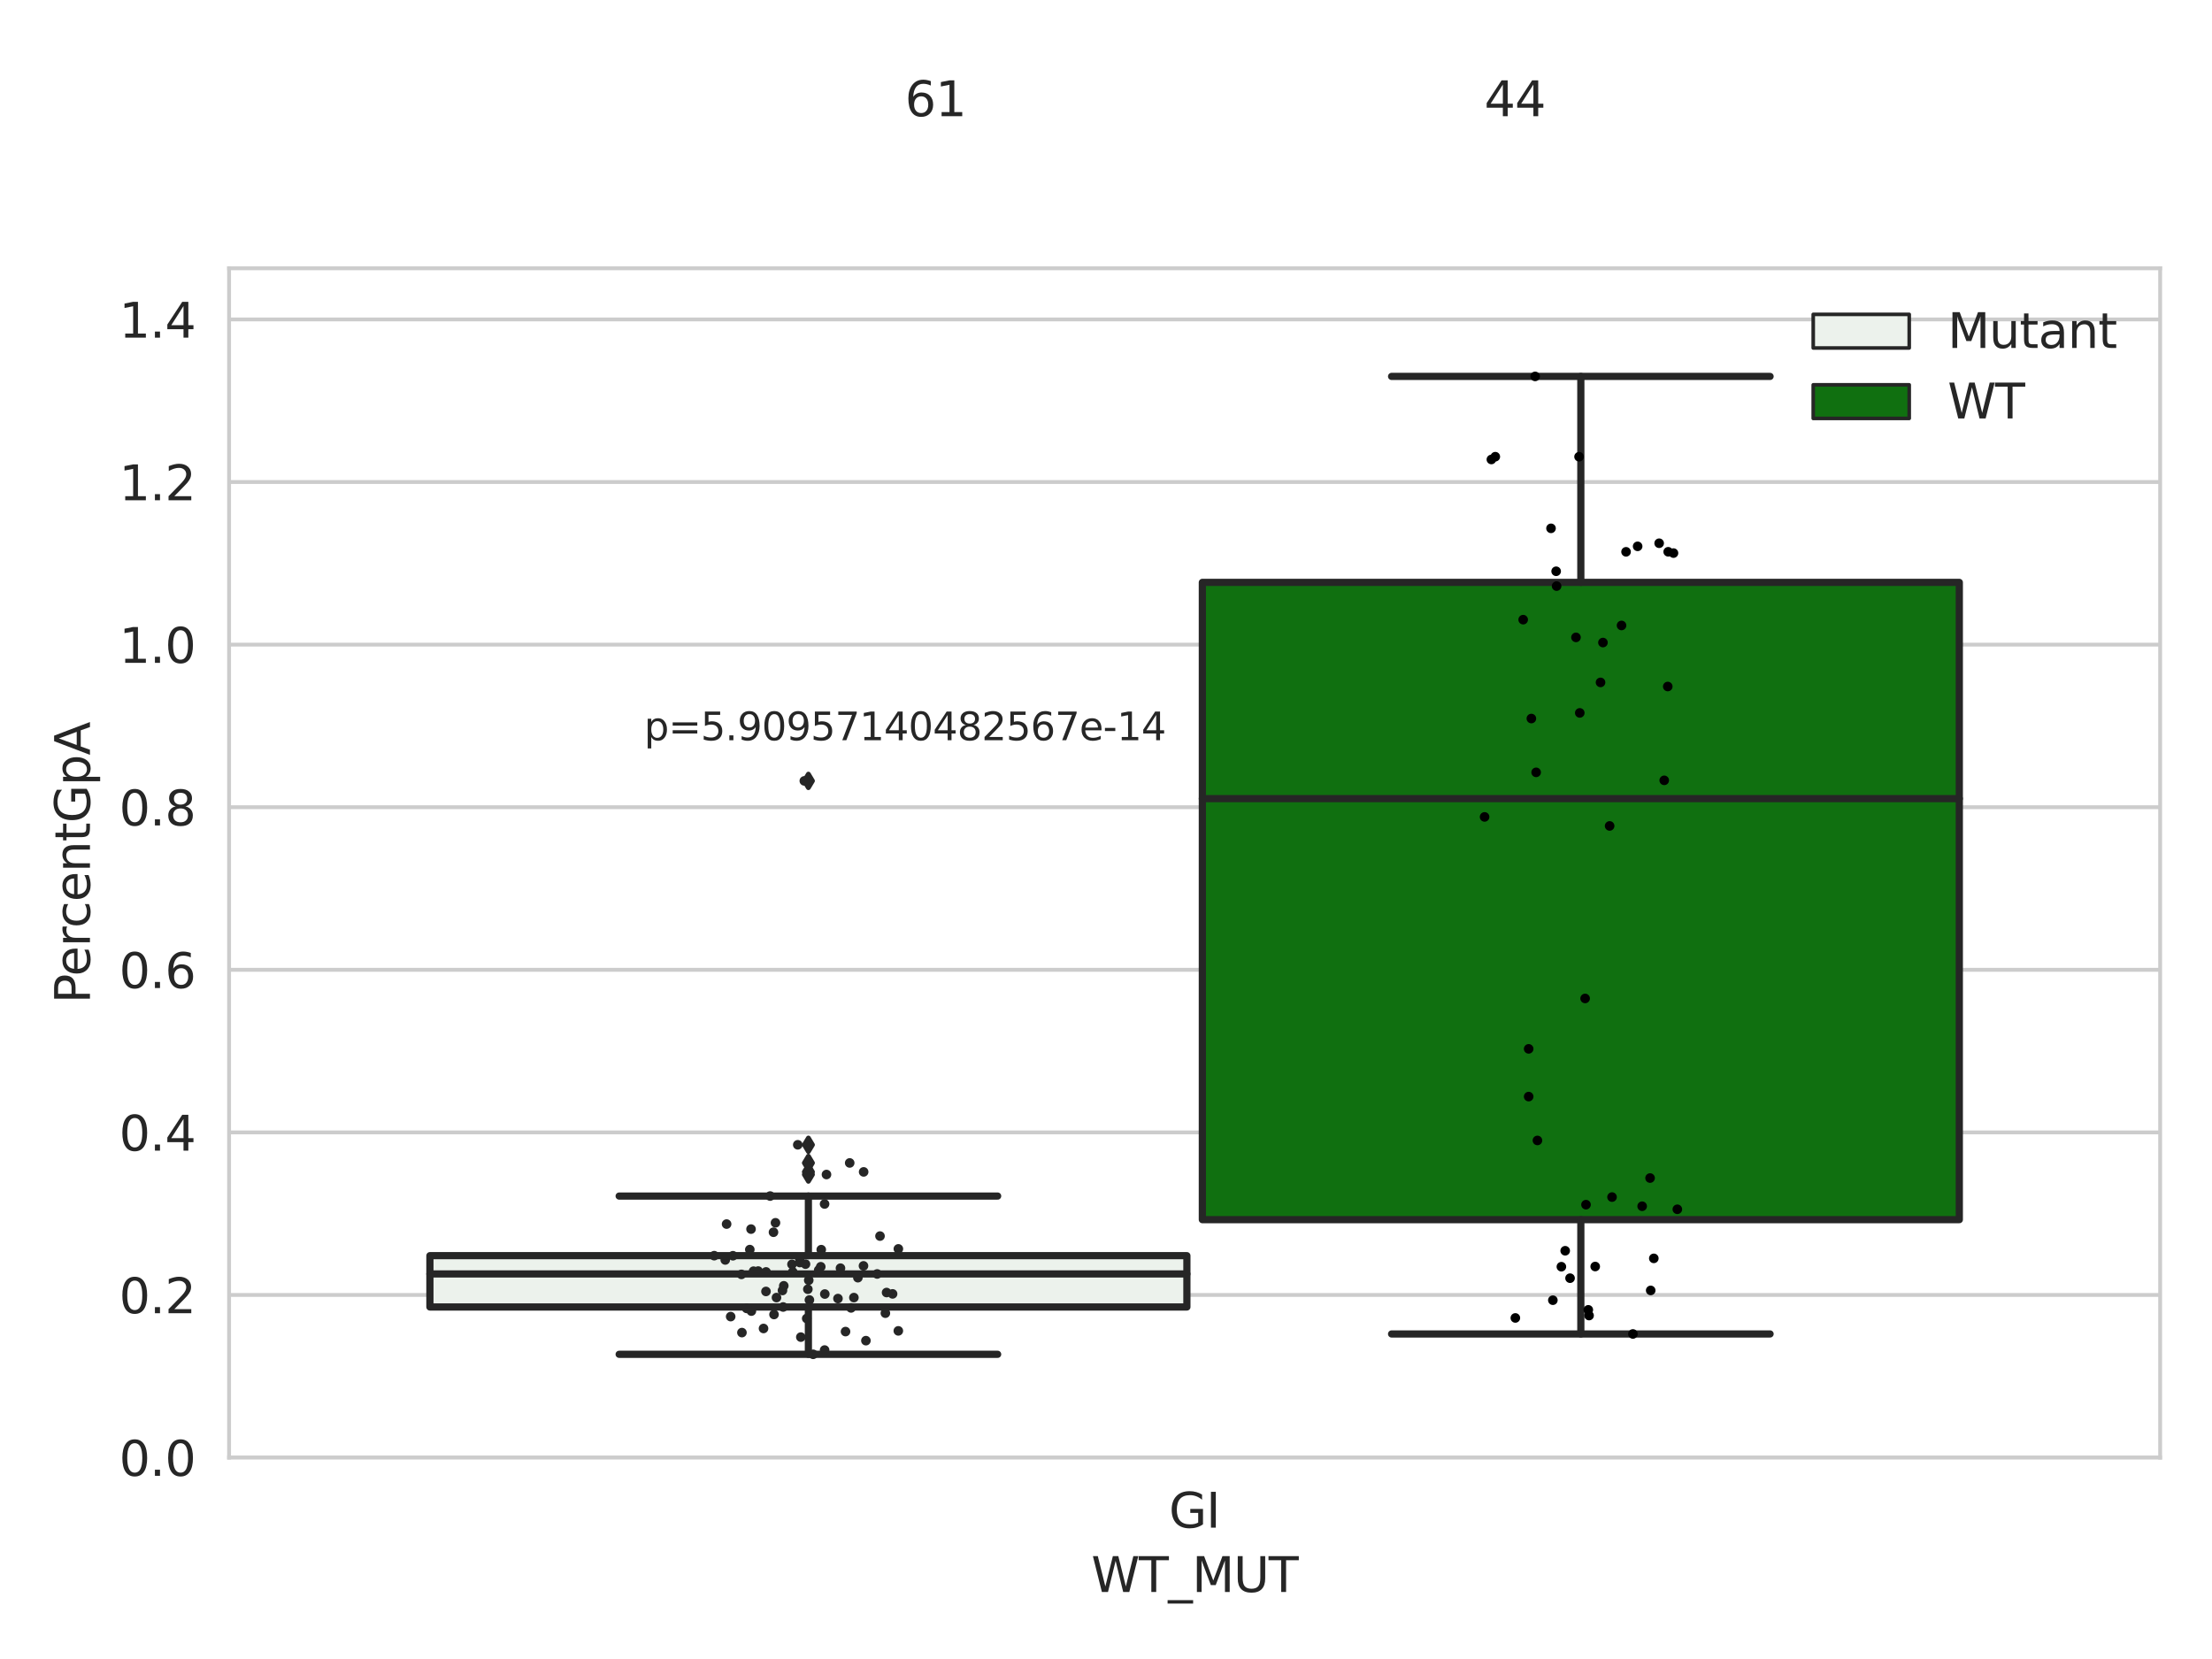 <?xml version="1.0" encoding="utf-8" standalone="no"?>
<!DOCTYPE svg PUBLIC "-//W3C//DTD SVG 1.1//EN"
  "http://www.w3.org/Graphics/SVG/1.1/DTD/svg11.dtd">
<svg xmlns:xlink="http://www.w3.org/1999/xlink" width="460.8pt" height="345.6pt" viewBox="0 0 460.8 345.6" xmlns="http://www.w3.org/2000/svg" version="1.1">
 <defs>
  <style type="text/css">*{stroke-linejoin: round; stroke-linecap: butt}</style>
 </defs>
 <g id="figure_1">
  <g id="patch_1">
   <path d="M 0 345.6 
L 460.8 345.6 
L 460.8 0 
L 0 0 
z
" style="fill: #ffffff"/>
  </g>
  <g id="axes_1">
   <g id="patch_2">
    <path d="M 47.72 303.64 
L 450 303.64 
L 450 55.89 
L 47.72 55.89 
z
" style="fill: #ffffff"/>
   </g>
   <g id="matplotlib.axis_1">
    <g id="xtick_1">
     <g id="text_1">
      <!-- GI -->
      <g style="fill: #262626" transform="translate(243.511 318.238)scale(0.1 -0.1)">
       <defs>
        <path id="DejaVuSans-47" d="M 3809 666 
L 3809 1919 
L 2778 1919 
L 2778 2438 
L 4434 2438 
L 4434 434 
Q 4069 175 3628 42 
Q 3188 -91 2688 -91 
Q 1594 -91 976 548 
Q 359 1188 359 2328 
Q 359 3472 976 4111 
Q 1594 4750 2688 4750 
Q 3144 4750 3555 4637 
Q 3966 4525 4313 4306 
L 4313 3634 
Q 3963 3931 3569 4081 
Q 3175 4231 2741 4231 
Q 1884 4231 1454 3753 
Q 1025 3275 1025 2328 
Q 1025 1384 1454 906 
Q 1884 428 2741 428 
Q 3075 428 3337 486 
Q 3600 544 3809 666 
z
" transform="scale(0.016)"/>
        <path id="DejaVuSans-49" d="M 628 4666 
L 1259 4666 
L 1259 0 
L 628 0 
L 628 4666 
z
" transform="scale(0.016)"/>
       </defs>
       <use xlink:href="#DejaVuSans-47"/>
       <use xlink:href="#DejaVuSans-49" x="77.49"/>
      </g>
     </g>
    </g>
    <g id="text_2">
     <!-- WT_MUT -->
     <g style="fill: #262626" transform="translate(227.335 331.638)scale(0.1 -0.1)">
      <defs>
       <path id="DejaVuSans-57" d="M 213 4666 
L 850 4666 
L 1831 722 
L 2809 4666 
L 3519 4666 
L 4500 722 
L 5478 4666 
L 6119 4666 
L 4947 0 
L 4153 0 
L 3169 4050 
L 2175 0 
L 1381 0 
L 213 4666 
z
" transform="scale(0.016)"/>
       <path id="DejaVuSans-54" d="M -19 4666 
L 3928 4666 
L 3928 4134 
L 2272 4134 
L 2272 0 
L 1638 0 
L 1638 4134 
L -19 4134 
L -19 4666 
z
" transform="scale(0.016)"/>
       <path id="DejaVuSans-5f" d="M 3263 -1063 
L 3263 -1509 
L -63 -1509 
L -63 -1063 
L 3263 -1063 
z
" transform="scale(0.016)"/>
       <path id="DejaVuSans-4d" d="M 628 4666 
L 1569 4666 
L 2759 1491 
L 3956 4666 
L 4897 4666 
L 4897 0 
L 4281 0 
L 4281 4097 
L 3078 897 
L 2444 897 
L 1241 4097 
L 1241 0 
L 628 0 
L 628 4666 
z
" transform="scale(0.016)"/>
       <path id="DejaVuSans-55" d="M 556 4666 
L 1191 4666 
L 1191 1831 
Q 1191 1081 1462 751 
Q 1734 422 2344 422 
Q 2950 422 3222 751 
Q 3494 1081 3494 1831 
L 3494 4666 
L 4128 4666 
L 4128 1753 
Q 4128 841 3676 375 
Q 3225 -91 2344 -91 
Q 1459 -91 1007 375 
Q 556 841 556 1753 
L 556 4666 
z
" transform="scale(0.016)"/>
      </defs>
      <use xlink:href="#DejaVuSans-57"/>
      <use xlink:href="#DejaVuSans-54" x="98.877"/>
      <use xlink:href="#DejaVuSans-5f" x="159.961"/>
      <use xlink:href="#DejaVuSans-4d" x="209.961"/>
      <use xlink:href="#DejaVuSans-55" x="296.24"/>
      <use xlink:href="#DejaVuSans-54" x="369.434"/>
     </g>
    </g>
   </g>
   <g id="matplotlib.axis_2">
    <g id="ytick_1">
     <g id="line2d_1">
      <path d="M 47.72 303.64 
L 450 303.64 
" clip-path="url(#p301dd288d3)" style="fill: none; stroke: #cccccc; stroke-width: 0.8; stroke-linecap: round"/>
     </g>
     <g id="text_3">
      <!-- 0.0 -->
      <g style="fill: #262626" transform="translate(24.817 307.439)scale(0.1 -0.1)">
       <defs>
        <path id="DejaVuSans-30" d="M 2034 4250 
Q 1547 4250 1301 3770 
Q 1056 3291 1056 2328 
Q 1056 1369 1301 889 
Q 1547 409 2034 409 
Q 2525 409 2770 889 
Q 3016 1369 3016 2328 
Q 3016 3291 2770 3770 
Q 2525 4250 2034 4250 
z
M 2034 4750 
Q 2819 4750 3233 4129 
Q 3647 3509 3647 2328 
Q 3647 1150 3233 529 
Q 2819 -91 2034 -91 
Q 1250 -91 836 529 
Q 422 1150 422 2328 
Q 422 3509 836 4129 
Q 1250 4750 2034 4750 
z
" transform="scale(0.016)"/>
        <path id="DejaVuSans-2e" d="M 684 794 
L 1344 794 
L 1344 0 
L 684 0 
L 684 794 
z
" transform="scale(0.016)"/>
       </defs>
       <use xlink:href="#DejaVuSans-30"/>
       <use xlink:href="#DejaVuSans-2e" x="63.623"/>
       <use xlink:href="#DejaVuSans-30" x="95.41"/>
      </g>
     </g>
    </g>
    <g id="ytick_2">
     <g id="line2d_2">
      <path d="M 47.72 269.769 
L 450 269.769 
" clip-path="url(#p301dd288d3)" style="fill: none; stroke: #cccccc; stroke-width: 0.8; stroke-linecap: round"/>
     </g>
     <g id="text_4">
      <!-- 0.2 -->
      <g style="fill: #262626" transform="translate(24.817 273.568)scale(0.1 -0.1)">
       <defs>
        <path id="DejaVuSans-32" d="M 1228 531 
L 3431 531 
L 3431 0 
L 469 0 
L 469 531 
Q 828 903 1448 1529 
Q 2069 2156 2228 2338 
Q 2531 2678 2651 2914 
Q 2772 3150 2772 3378 
Q 2772 3750 2511 3984 
Q 2250 4219 1831 4219 
Q 1534 4219 1204 4116 
Q 875 4013 500 3803 
L 500 4441 
Q 881 4594 1212 4672 
Q 1544 4750 1819 4750 
Q 2544 4750 2975 4387 
Q 3406 4025 3406 3419 
Q 3406 3131 3298 2873 
Q 3191 2616 2906 2266 
Q 2828 2175 2409 1742 
Q 1991 1309 1228 531 
z
" transform="scale(0.016)"/>
       </defs>
       <use xlink:href="#DejaVuSans-30"/>
       <use xlink:href="#DejaVuSans-2e" x="63.623"/>
       <use xlink:href="#DejaVuSans-32" x="95.41"/>
      </g>
     </g>
    </g>
    <g id="ytick_3">
     <g id="line2d_3">
      <path d="M 47.72 235.898 
L 450 235.898 
" clip-path="url(#p301dd288d3)" style="fill: none; stroke: #cccccc; stroke-width: 0.8; stroke-linecap: round"/>
     </g>
     <g id="text_5">
      <!-- 0.4 -->
      <g style="fill: #262626" transform="translate(24.817 239.697)scale(0.1 -0.1)">
       <defs>
        <path id="DejaVuSans-34" d="M 2419 4116 
L 825 1625 
L 2419 1625 
L 2419 4116 
z
M 2253 4666 
L 3047 4666 
L 3047 1625 
L 3713 1625 
L 3713 1100 
L 3047 1100 
L 3047 0 
L 2419 0 
L 2419 1100 
L 313 1100 
L 313 1709 
L 2253 4666 
z
" transform="scale(0.016)"/>
       </defs>
       <use xlink:href="#DejaVuSans-30"/>
       <use xlink:href="#DejaVuSans-2e" x="63.623"/>
       <use xlink:href="#DejaVuSans-34" x="95.41"/>
      </g>
     </g>
    </g>
    <g id="ytick_4">
     <g id="line2d_4">
      <path d="M 47.72 202.026 
L 450 202.026 
" clip-path="url(#p301dd288d3)" style="fill: none; stroke: #cccccc; stroke-width: 0.8; stroke-linecap: round"/>
     </g>
     <g id="text_6">
      <!-- 0.6 -->
      <g style="fill: #262626" transform="translate(24.817 205.826)scale(0.1 -0.1)">
       <defs>
        <path id="DejaVuSans-36" d="M 2113 2584 
Q 1688 2584 1439 2293 
Q 1191 2003 1191 1497 
Q 1191 994 1439 701 
Q 1688 409 2113 409 
Q 2538 409 2786 701 
Q 3034 994 3034 1497 
Q 3034 2003 2786 2293 
Q 2538 2584 2113 2584 
z
M 3366 4563 
L 3366 3988 
Q 3128 4100 2886 4159 
Q 2644 4219 2406 4219 
Q 1781 4219 1451 3797 
Q 1122 3375 1075 2522 
Q 1259 2794 1537 2939 
Q 1816 3084 2150 3084 
Q 2853 3084 3261 2657 
Q 3669 2231 3669 1497 
Q 3669 778 3244 343 
Q 2819 -91 2113 -91 
Q 1303 -91 875 529 
Q 447 1150 447 2328 
Q 447 3434 972 4092 
Q 1497 4750 2381 4750 
Q 2619 4750 2861 4703 
Q 3103 4656 3366 4563 
z
" transform="scale(0.016)"/>
       </defs>
       <use xlink:href="#DejaVuSans-30"/>
       <use xlink:href="#DejaVuSans-2e" x="63.623"/>
       <use xlink:href="#DejaVuSans-36" x="95.41"/>
      </g>
     </g>
    </g>
    <g id="ytick_5">
     <g id="line2d_5">
      <path d="M 47.72 168.155 
L 450 168.155 
" clip-path="url(#p301dd288d3)" style="fill: none; stroke: #cccccc; stroke-width: 0.8; stroke-linecap: round"/>
     </g>
     <g id="text_7">
      <!-- 0.8 -->
      <g style="fill: #262626" transform="translate(24.817 171.954)scale(0.1 -0.1)">
       <defs>
        <path id="DejaVuSans-38" d="M 2034 2216 
Q 1584 2216 1326 1975 
Q 1069 1734 1069 1313 
Q 1069 891 1326 650 
Q 1584 409 2034 409 
Q 2484 409 2743 651 
Q 3003 894 3003 1313 
Q 3003 1734 2745 1975 
Q 2488 2216 2034 2216 
z
M 1403 2484 
Q 997 2584 770 2862 
Q 544 3141 544 3541 
Q 544 4100 942 4425 
Q 1341 4750 2034 4750 
Q 2731 4750 3128 4425 
Q 3525 4100 3525 3541 
Q 3525 3141 3298 2862 
Q 3072 2584 2669 2484 
Q 3125 2378 3379 2068 
Q 3634 1759 3634 1313 
Q 3634 634 3220 271 
Q 2806 -91 2034 -91 
Q 1263 -91 848 271 
Q 434 634 434 1313 
Q 434 1759 690 2068 
Q 947 2378 1403 2484 
z
M 1172 3481 
Q 1172 3119 1398 2916 
Q 1625 2713 2034 2713 
Q 2441 2713 2670 2916 
Q 2900 3119 2900 3481 
Q 2900 3844 2670 4047 
Q 2441 4250 2034 4250 
Q 1625 4250 1398 4047 
Q 1172 3844 1172 3481 
z
" transform="scale(0.016)"/>
       </defs>
       <use xlink:href="#DejaVuSans-30"/>
       <use xlink:href="#DejaVuSans-2e" x="63.623"/>
       <use xlink:href="#DejaVuSans-38" x="95.41"/>
      </g>
     </g>
    </g>
    <g id="ytick_6">
     <g id="line2d_6">
      <path d="M 47.72 134.284 
L 450 134.284 
" clip-path="url(#p301dd288d3)" style="fill: none; stroke: #cccccc; stroke-width: 0.8; stroke-linecap: round"/>
     </g>
     <g id="text_8">
      <!-- 1.0 -->
      <g style="fill: #262626" transform="translate(24.817 138.083)scale(0.1 -0.1)">
       <defs>
        <path id="DejaVuSans-31" d="M 794 531 
L 1825 531 
L 1825 4091 
L 703 3866 
L 703 4441 
L 1819 4666 
L 2450 4666 
L 2450 531 
L 3481 531 
L 3481 0 
L 794 0 
L 794 531 
z
" transform="scale(0.016)"/>
       </defs>
       <use xlink:href="#DejaVuSans-31"/>
       <use xlink:href="#DejaVuSans-2e" x="63.623"/>
       <use xlink:href="#DejaVuSans-30" x="95.41"/>
      </g>
     </g>
    </g>
    <g id="ytick_7">
     <g id="line2d_7">
      <path d="M 47.72 100.413 
L 450 100.413 
" clip-path="url(#p301dd288d3)" style="fill: none; stroke: #cccccc; stroke-width: 0.8; stroke-linecap: round"/>
     </g>
     <g id="text_9">
      <!-- 1.2 -->
      <g style="fill: #262626" transform="translate(24.817 104.212)scale(0.1 -0.1)">
       <use xlink:href="#DejaVuSans-31"/>
       <use xlink:href="#DejaVuSans-2e" x="63.623"/>
       <use xlink:href="#DejaVuSans-32" x="95.41"/>
      </g>
     </g>
    </g>
    <g id="ytick_8">
     <g id="line2d_8">
      <path d="M 47.72 66.542 
L 450 66.542 
" clip-path="url(#p301dd288d3)" style="fill: none; stroke: #cccccc; stroke-width: 0.8; stroke-linecap: round"/>
     </g>
     <g id="text_10">
      <!-- 1.4 -->
      <g style="fill: #262626" transform="translate(24.817 70.341)scale(0.1 -0.1)">
       <use xlink:href="#DejaVuSans-31"/>
       <use xlink:href="#DejaVuSans-2e" x="63.623"/>
       <use xlink:href="#DejaVuSans-34" x="95.41"/>
      </g>
     </g>
    </g>
    <g id="text_11">
     <!-- PercentGpA -->
     <g style="fill: #262626" transform="translate(18.737 209.041)rotate(-90)scale(0.1 -0.1)">
      <defs>
       <path id="DejaVuSans-50" d="M 1259 4147 
L 1259 2394 
L 2053 2394 
Q 2494 2394 2734 2622 
Q 2975 2850 2975 3272 
Q 2975 3691 2734 3919 
Q 2494 4147 2053 4147 
L 1259 4147 
z
M 628 4666 
L 2053 4666 
Q 2838 4666 3239 4311 
Q 3641 3956 3641 3272 
Q 3641 2581 3239 2228 
Q 2838 1875 2053 1875 
L 1259 1875 
L 1259 0 
L 628 0 
L 628 4666 
z
" transform="scale(0.016)"/>
       <path id="DejaVuSans-65" d="M 3597 1894 
L 3597 1613 
L 953 1613 
Q 991 1019 1311 708 
Q 1631 397 2203 397 
Q 2534 397 2845 478 
Q 3156 559 3463 722 
L 3463 178 
Q 3153 47 2828 -22 
Q 2503 -91 2169 -91 
Q 1331 -91 842 396 
Q 353 884 353 1716 
Q 353 2575 817 3079 
Q 1281 3584 2069 3584 
Q 2775 3584 3186 3129 
Q 3597 2675 3597 1894 
z
M 3022 2063 
Q 3016 2534 2758 2815 
Q 2500 3097 2075 3097 
Q 1594 3097 1305 2825 
Q 1016 2553 972 2059 
L 3022 2063 
z
" transform="scale(0.016)"/>
       <path id="DejaVuSans-72" d="M 2631 2963 
Q 2534 3019 2420 3045 
Q 2306 3072 2169 3072 
Q 1681 3072 1420 2755 
Q 1159 2438 1159 1844 
L 1159 0 
L 581 0 
L 581 3500 
L 1159 3500 
L 1159 2956 
Q 1341 3275 1631 3429 
Q 1922 3584 2338 3584 
Q 2397 3584 2469 3576 
Q 2541 3569 2628 3553 
L 2631 2963 
z
" transform="scale(0.016)"/>
       <path id="DejaVuSans-63" d="M 3122 3366 
L 3122 2828 
Q 2878 2963 2633 3030 
Q 2388 3097 2138 3097 
Q 1578 3097 1268 2742 
Q 959 2388 959 1747 
Q 959 1106 1268 751 
Q 1578 397 2138 397 
Q 2388 397 2633 464 
Q 2878 531 3122 666 
L 3122 134 
Q 2881 22 2623 -34 
Q 2366 -91 2075 -91 
Q 1284 -91 818 406 
Q 353 903 353 1747 
Q 353 2603 823 3093 
Q 1294 3584 2113 3584 
Q 2378 3584 2631 3529 
Q 2884 3475 3122 3366 
z
" transform="scale(0.016)"/>
       <path id="DejaVuSans-6e" d="M 3513 2113 
L 3513 0 
L 2938 0 
L 2938 2094 
Q 2938 2591 2744 2837 
Q 2550 3084 2163 3084 
Q 1697 3084 1428 2787 
Q 1159 2491 1159 1978 
L 1159 0 
L 581 0 
L 581 3500 
L 1159 3500 
L 1159 2956 
Q 1366 3272 1645 3428 
Q 1925 3584 2291 3584 
Q 2894 3584 3203 3211 
Q 3513 2838 3513 2113 
z
" transform="scale(0.016)"/>
       <path id="DejaVuSans-74" d="M 1172 4494 
L 1172 3500 
L 2356 3500 
L 2356 3053 
L 1172 3053 
L 1172 1153 
Q 1172 725 1289 603 
Q 1406 481 1766 481 
L 2356 481 
L 2356 0 
L 1766 0 
Q 1100 0 847 248 
Q 594 497 594 1153 
L 594 3053 
L 172 3053 
L 172 3500 
L 594 3500 
L 594 4494 
L 1172 4494 
z
" transform="scale(0.016)"/>
       <path id="DejaVuSans-70" d="M 1159 525 
L 1159 -1331 
L 581 -1331 
L 581 3500 
L 1159 3500 
L 1159 2969 
Q 1341 3281 1617 3432 
Q 1894 3584 2278 3584 
Q 2916 3584 3314 3078 
Q 3713 2572 3713 1747 
Q 3713 922 3314 415 
Q 2916 -91 2278 -91 
Q 1894 -91 1617 61 
Q 1341 213 1159 525 
z
M 3116 1747 
Q 3116 2381 2855 2742 
Q 2594 3103 2138 3103 
Q 1681 3103 1420 2742 
Q 1159 2381 1159 1747 
Q 1159 1113 1420 752 
Q 1681 391 2138 391 
Q 2594 391 2855 752 
Q 3116 1113 3116 1747 
z
" transform="scale(0.016)"/>
       <path id="DejaVuSans-41" d="M 2188 4044 
L 1331 1722 
L 3047 1722 
L 2188 4044 
z
M 1831 4666 
L 2547 4666 
L 4325 0 
L 3669 0 
L 3244 1197 
L 1141 1197 
L 716 0 
L 50 0 
L 1831 4666 
z
" transform="scale(0.016)"/>
      </defs>
      <use xlink:href="#DejaVuSans-50"/>
      <use xlink:href="#DejaVuSans-65" x="56.678"/>
      <use xlink:href="#DejaVuSans-72" x="118.201"/>
      <use xlink:href="#DejaVuSans-63" x="157.064"/>
      <use xlink:href="#DejaVuSans-65" x="212.045"/>
      <use xlink:href="#DejaVuSans-6e" x="273.568"/>
      <use xlink:href="#DejaVuSans-74" x="336.947"/>
      <use xlink:href="#DejaVuSans-47" x="376.156"/>
      <use xlink:href="#DejaVuSans-70" x="453.646"/>
      <use xlink:href="#DejaVuSans-41" x="517.123"/>
     </g>
    </g>
   </g>
   <g id="patch_3">
    <path d="M 89.557 272.271 
L 247.251 272.271 
L 247.251 261.579 
L 89.557 261.579 
L 89.557 272.271 
z
" clip-path="url(#p301dd288d3)" style="fill: #ecf2ec; stroke: #262626; stroke-width: 1.5; stroke-linejoin: miter"/>
   </g>
   <g id="patch_4">
    <path d="M 250.469 254.076 
L 408.163 254.076 
L 408.163 121.321 
L 250.469 121.321 
L 250.469 254.076 
z
" clip-path="url(#p301dd288d3)" style="fill: #107010; stroke: #262626; stroke-width: 1.5; stroke-linejoin: miter"/>
   </g>
   <g id="patch_5">
    <path d="M 248.86 303.64 
L 248.86 303.64 
L 248.86 303.64 
L 248.86 303.64 
z
" clip-path="url(#p301dd288d3)" style="fill: #ecf2ec; stroke: #262626; stroke-width: 0.75; stroke-linejoin: miter"/>
   </g>
   <g id="patch_6">
    <path d="M 248.86 303.64 
L 248.86 303.64 
L 248.86 303.64 
L 248.86 303.64 
z
" clip-path="url(#p301dd288d3)" style="fill: #107010; stroke: #262626; stroke-width: 0.75; stroke-linejoin: miter"/>
   </g>
   <g id="PathCollection_1"/>
   <g id="PathCollection_2"/>
   <g id="line2d_9">
    <path d="M 168.404 272.271 
L 168.404 282.127 
" clip-path="url(#p301dd288d3)" style="fill: none; stroke: #262626; stroke-width: 1.5; stroke-linecap: round"/>
   </g>
   <g id="line2d_10">
    <path d="M 168.404 261.579 
L 168.404 249.161 
" clip-path="url(#p301dd288d3)" style="fill: none; stroke: #262626; stroke-width: 1.5; stroke-linecap: round"/>
   </g>
   <g id="line2d_11">
    <path d="M 128.981 282.127 
L 207.827 282.127 
" clip-path="url(#p301dd288d3)" style="fill: none; stroke: #262626; stroke-width: 1.5; stroke-linecap: round"/>
   </g>
   <g id="line2d_12">
    <path d="M 128.981 249.161 
L 207.827 249.161 
" clip-path="url(#p301dd288d3)" style="fill: none; stroke: #262626; stroke-width: 1.5; stroke-linecap: round"/>
   </g>
   <g id="line2d_13">
    <defs>
     <path id="mbbef17a8ba" d="M -0 1.414 
L 0.849 0 
L 0 -1.414 
L -0.849 -0 
z
" style="stroke: #262626; stroke-linejoin: miter"/>
    </defs>
    <g clip-path="url(#p301dd288d3)">
     <use xlink:href="#mbbef17a8ba" x="168.404" y="244.127" style="fill: #262626; stroke: #262626; stroke-linejoin: miter"/>
     <use xlink:href="#mbbef17a8ba" x="168.404" y="162.674" style="fill: #262626; stroke: #262626; stroke-linejoin: miter"/>
     <use xlink:href="#mbbef17a8ba" x="168.404" y="244.674" style="fill: #262626; stroke: #262626; stroke-linejoin: miter"/>
     <use xlink:href="#mbbef17a8ba" x="168.404" y="242.261" style="fill: #262626; stroke: #262626; stroke-linejoin: miter"/>
     <use xlink:href="#mbbef17a8ba" x="168.404" y="238.481" style="fill: #262626; stroke: #262626; stroke-linejoin: miter"/>
    </g>
   </g>
   <g id="line2d_14">
    <path d="M 329.316 254.076 
L 329.316 277.888 
" clip-path="url(#p301dd288d3)" style="fill: none; stroke: #262626; stroke-width: 1.5; stroke-linecap: round"/>
   </g>
   <g id="line2d_15">
    <path d="M 329.316 121.321 
L 329.316 78.412 
" clip-path="url(#p301dd288d3)" style="fill: none; stroke: #262626; stroke-width: 1.5; stroke-linecap: round"/>
   </g>
   <g id="line2d_16">
    <path d="M 289.893 277.888 
L 368.739 277.888 
" clip-path="url(#p301dd288d3)" style="fill: none; stroke: #262626; stroke-width: 1.5; stroke-linecap: round"/>
   </g>
   <g id="line2d_17">
    <path d="M 289.893 78.412 
L 368.739 78.412 
" clip-path="url(#p301dd288d3)" style="fill: none; stroke: #262626; stroke-width: 1.5; stroke-linecap: round"/>
   </g>
   <g id="line2d_18"/>
   <g id="line2d_19">
    <path d="M 89.557 265.389 
L 247.251 265.389 
" clip-path="url(#p301dd288d3)" style="fill: none; stroke: #262626; stroke-width: 1.5; stroke-linecap: round"/>
   </g>
   <g id="line2d_20">
    <path d="M 250.469 166.368 
L 408.163 166.368 
" clip-path="url(#p301dd288d3)" style="fill: none; stroke: #262626; stroke-width: 1.5; stroke-linecap: round"/>
   </g>
   <g id="patch_7">
    <path d="M 47.72 303.64 
L 47.72 55.89 
" style="fill: none; stroke: #cccccc; stroke-width: 0.8; stroke-linejoin: miter; stroke-linecap: square"/>
   </g>
   <g id="patch_8">
    <path d="M 450 303.64 
L 450 55.89 
" style="fill: none; stroke: #cccccc; stroke-width: 0.8; stroke-linejoin: miter; stroke-linecap: square"/>
   </g>
   <g id="patch_9">
    <path d="M 47.72 303.64 
L 450 303.64 
" style="fill: none; stroke: #cccccc; stroke-width: 0.8; stroke-linejoin: miter; stroke-linecap: square"/>
   </g>
   <g id="patch_10">
    <path d="M 47.72 55.89 
L 450 55.89 
" style="fill: none; stroke: #cccccc; stroke-width: 0.8; stroke-linejoin: miter; stroke-linecap: square"/>
   </g>
   <g id="PathCollection_3">
    <defs>
     <path id="C0_0_e317ffdff3" d="M 0 1 
C 0.265 1 0.52 0.895 0.707 0.707 
C 0.895 0.52 1 0.265 1 -0 
C 1 -0.265 0.895 -0.52 0.707 -0.707 
C 0.52 -0.895 0.265 -1 0 -1 
C -0.265 -1 -0.52 -0.895 -0.707 -0.707 
C -0.895 -0.52 -1 -0.265 -1 0 
C -1 0.265 -0.895 0.52 -0.707 0.707 
C -0.52 0.895 -0.265 1 0 1 
z
"/>
    </defs>
    <g clip-path="url(#p301dd288d3)">
     <use xlink:href="#C0_0_e317ffdff3" x="187.146" y="260.165" style="fill: #262626"/>
    </g>
    <g clip-path="url(#p301dd288d3)">
     <use xlink:href="#C0_0_e317ffdff3" x="175.087" y="264.182" style="fill: #262626"/>
    </g>
    <g clip-path="url(#p301dd288d3)">
     <use xlink:href="#C0_0_e317ffdff3" x="185.943" y="269.541" style="fill: #262626"/>
    </g>
    <g clip-path="url(#p301dd288d3)">
     <use xlink:href="#C0_0_e317ffdff3" x="160.434" y="249.161" style="fill: #262626"/>
    </g>
    <g clip-path="url(#p301dd288d3)">
     <use xlink:href="#C0_0_e317ffdff3" x="161.549" y="254.729" style="fill: #262626"/>
    </g>
    <g clip-path="url(#p301dd288d3)">
     <use xlink:href="#C0_0_e317ffdff3" x="182.732" y="265.389" style="fill: #262626"/>
    </g>
    <g clip-path="url(#p301dd288d3)">
     <use xlink:href="#C0_0_e317ffdff3" x="156.453" y="256.044" style="fill: #262626"/>
    </g>
    <g clip-path="url(#p301dd288d3)">
     <use xlink:href="#C0_0_e317ffdff3" x="161.759" y="270.308" style="fill: #262626"/>
    </g>
    <g clip-path="url(#p301dd288d3)">
     <use xlink:href="#C0_0_e317ffdff3" x="179.913" y="244.127" style="fill: #262626"/>
    </g>
    <g clip-path="url(#p301dd288d3)">
     <use xlink:href="#C0_0_e317ffdff3" x="154.559" y="277.603" style="fill: #262626"/>
    </g>
    <g clip-path="url(#p301dd288d3)">
     <use xlink:href="#C0_0_e317ffdff3" x="167.557" y="162.674" style="fill: #262626"/>
    </g>
    <g clip-path="url(#p301dd288d3)">
     <use xlink:href="#C0_0_e317ffdff3" x="165.141" y="264.962" style="fill: #262626"/>
    </g>
    <g clip-path="url(#p301dd288d3)">
     <use xlink:href="#C0_0_e317ffdff3" x="166.589" y="262.139" style="fill: #262626"/>
    </g>
    <g clip-path="url(#p301dd288d3)">
     <use xlink:href="#C0_0_e317ffdff3" x="177.882" y="270.312" style="fill: #262626"/>
    </g>
    <g clip-path="url(#p301dd288d3)">
     <use xlink:href="#C0_0_e317ffdff3" x="151.365" y="254.997" style="fill: #262626"/>
    </g>
    <g clip-path="url(#p301dd288d3)">
     <use xlink:href="#C0_0_e317ffdff3" x="156.527" y="273.124" style="fill: #262626"/>
    </g>
    <g clip-path="url(#p301dd288d3)">
     <use xlink:href="#C0_0_e317ffdff3" x="164.984" y="263.381" style="fill: #262626"/>
    </g>
    <g clip-path="url(#p301dd288d3)">
     <use xlink:href="#C0_0_e317ffdff3" x="172.172" y="244.674" style="fill: #262626"/>
    </g>
    <g clip-path="url(#p301dd288d3)">
     <use xlink:href="#C0_0_e317ffdff3" x="176.139" y="277.392" style="fill: #262626"/>
    </g>
    <g clip-path="url(#p301dd288d3)">
     <use xlink:href="#C0_0_e317ffdff3" x="167.804" y="263.343" style="fill: #262626"/>
    </g>
    <g clip-path="url(#p301dd288d3)">
     <use xlink:href="#C0_0_e317ffdff3" x="171.776" y="250.813" style="fill: #262626"/>
    </g>
    <g clip-path="url(#p301dd288d3)">
     <use xlink:href="#C0_0_e317ffdff3" x="156.199" y="260.313" style="fill: #262626"/>
    </g>
    <g clip-path="url(#p301dd288d3)">
     <use xlink:href="#C0_0_e317ffdff3" x="183.321" y="257.498" style="fill: #262626"/>
    </g>
    <g clip-path="url(#p301dd288d3)">
     <use xlink:href="#C0_0_e317ffdff3" x="148.782" y="261.579" style="fill: #262626"/>
    </g>
    <g clip-path="url(#p301dd288d3)">
     <use xlink:href="#C0_0_e317ffdff3" x="184.441" y="273.559" style="fill: #262626"/>
    </g>
    <g clip-path="url(#p301dd288d3)">
     <use xlink:href="#C0_0_e317ffdff3" x="177.008" y="242.261" style="fill: #262626"/>
    </g>
    <g clip-path="url(#p301dd288d3)">
     <use xlink:href="#C0_0_e317ffdff3" x="163.144" y="272.271" style="fill: #262626"/>
    </g>
    <g clip-path="url(#p301dd288d3)">
     <use xlink:href="#C0_0_e317ffdff3" x="168.477" y="266.702" style="fill: #262626"/>
    </g>
    <g clip-path="url(#p301dd288d3)">
     <use xlink:href="#C0_0_e317ffdff3" x="159.585" y="264.963" style="fill: #262626"/>
    </g>
    <g clip-path="url(#p301dd288d3)">
     <use xlink:href="#C0_0_e317ffdff3" x="161.242" y="273.835" style="fill: #262626"/>
    </g>
    <g clip-path="url(#p301dd288d3)">
     <use xlink:href="#C0_0_e317ffdff3" x="168.29" y="268.57" style="fill: #262626"/>
    </g>
    <g clip-path="url(#p301dd288d3)">
     <use xlink:href="#C0_0_e317ffdff3" x="154.456" y="265.478" style="fill: #262626"/>
    </g>
    <g clip-path="url(#p301dd288d3)">
     <use xlink:href="#C0_0_e317ffdff3" x="187.139" y="277.244" style="fill: #262626"/>
    </g>
    <g clip-path="url(#p301dd288d3)">
     <use xlink:href="#C0_0_e317ffdff3" x="152.212" y="274.272" style="fill: #262626"/>
    </g>
    <g clip-path="url(#p301dd288d3)">
     <use xlink:href="#C0_0_e317ffdff3" x="180.386" y="279.282" style="fill: #262626"/>
    </g>
    <g clip-path="url(#p301dd288d3)">
     <use xlink:href="#C0_0_e317ffdff3" x="152.685" y="261.594" style="fill: #262626"/>
    </g>
    <g clip-path="url(#p301dd288d3)">
     <use xlink:href="#C0_0_e317ffdff3" x="163.275" y="267.856" style="fill: #262626"/>
    </g>
    <g clip-path="url(#p301dd288d3)">
     <use xlink:href="#C0_0_e317ffdff3" x="163.005" y="268.83" style="fill: #262626"/>
    </g>
    <g clip-path="url(#p301dd288d3)">
     <use xlink:href="#C0_0_e317ffdff3" x="155.547" y="272.565" style="fill: #262626"/>
    </g>
    <g clip-path="url(#p301dd288d3)">
     <use xlink:href="#C0_0_e317ffdff3" x="159.057" y="276.746" style="fill: #262626"/>
    </g>
    <g clip-path="url(#p301dd288d3)">
     <use xlink:href="#C0_0_e317ffdff3" x="156.978" y="264.811" style="fill: #262626"/>
    </g>
    <g clip-path="url(#p301dd288d3)">
     <use xlink:href="#C0_0_e317ffdff3" x="168.615" y="270.81" style="fill: #262626"/>
    </g>
    <g clip-path="url(#p301dd288d3)">
     <use xlink:href="#C0_0_e317ffdff3" x="177.291" y="272.462" style="fill: #262626"/>
    </g>
    <g clip-path="url(#p301dd288d3)">
     <use xlink:href="#C0_0_e317ffdff3" x="170.554" y="264.576" style="fill: #262626"/>
    </g>
    <g clip-path="url(#p301dd288d3)">
     <use xlink:href="#C0_0_e317ffdff3" x="166.619" y="263.01" style="fill: #262626"/>
    </g>
    <g clip-path="url(#p301dd288d3)">
     <use xlink:href="#C0_0_e317ffdff3" x="168.053" y="274.663" style="fill: #262626"/>
    </g>
    <g clip-path="url(#p301dd288d3)">
     <use xlink:href="#C0_0_e317ffdff3" x="157.943" y="264.786" style="fill: #262626"/>
    </g>
    <g clip-path="url(#p301dd288d3)">
     <use xlink:href="#C0_0_e317ffdff3" x="161.132" y="256.699" style="fill: #262626"/>
    </g>
    <g clip-path="url(#p301dd288d3)">
     <use xlink:href="#C0_0_e317ffdff3" x="171.782" y="281.239" style="fill: #262626"/>
    </g>
    <g clip-path="url(#p301dd288d3)">
     <use xlink:href="#C0_0_e317ffdff3" x="178.714" y="266.166" style="fill: #262626"/>
    </g>
    <g clip-path="url(#p301dd288d3)">
     <use xlink:href="#C0_0_e317ffdff3" x="159.568" y="269.032" style="fill: #262626"/>
    </g>
    <g clip-path="url(#p301dd288d3)">
     <use xlink:href="#C0_0_e317ffdff3" x="171.825" y="269.573" style="fill: #262626"/>
    </g>
    <g clip-path="url(#p301dd288d3)">
     <use xlink:href="#C0_0_e317ffdff3" x="166.192" y="238.481" style="fill: #262626"/>
    </g>
    <g clip-path="url(#p301dd288d3)">
     <use xlink:href="#C0_0_e317ffdff3" x="174.563" y="270.513" style="fill: #262626"/>
    </g>
    <g clip-path="url(#p301dd288d3)">
     <use xlink:href="#C0_0_e317ffdff3" x="184.692" y="269.258" style="fill: #262626"/>
    </g>
    <g clip-path="url(#p301dd288d3)">
     <use xlink:href="#C0_0_e317ffdff3" x="179.88" y="263.703" style="fill: #262626"/>
    </g>
    <g clip-path="url(#p301dd288d3)">
     <use xlink:href="#C0_0_e317ffdff3" x="170.98" y="263.888" style="fill: #262626"/>
    </g>
    <g clip-path="url(#p301dd288d3)">
     <use xlink:href="#C0_0_e317ffdff3" x="169.393" y="282.127" style="fill: #262626"/>
    </g>
    <g clip-path="url(#p301dd288d3)">
     <use xlink:href="#C0_0_e317ffdff3" x="151.085" y="262.472" style="fill: #262626"/>
    </g>
    <g clip-path="url(#p301dd288d3)">
     <use xlink:href="#C0_0_e317ffdff3" x="171.082" y="260.327" style="fill: #262626"/>
    </g>
    <g clip-path="url(#p301dd288d3)">
     <use xlink:href="#C0_0_e317ffdff3" x="166.828" y="278.545" style="fill: #262626"/>
    </g>
   </g>
   <g id="PathCollection_4">
    <defs>
     <path id="C1_0_e5b79d9800" d="M 0 1 
C 0.265 1 0.52 0.895 0.707 0.707 
C 0.895 0.52 1 0.265 1 -0 
C 1 -0.265 0.895 -0.52 0.707 -0.707 
C 0.52 -0.895 0.265 -1 0 -1 
C -0.265 -1 -0.52 -0.895 -0.707 -0.707 
C -0.895 -0.52 -1 -0.265 -1 0 
C -1 0.265 -0.895 0.52 -0.707 0.707 
C -0.52 0.895 -0.265 1 0 1 
z
"/>
    </defs>
    <g clip-path="url(#p301dd288d3)">
     <use xlink:href="#C1_0_e5b79d9800" x="325.264" y="263.879"/>
    </g>
    <g clip-path="url(#p301dd288d3)">
     <use xlink:href="#C1_0_e5b79d9800" x="341.149" y="113.812"/>
    </g>
    <g clip-path="url(#p301dd288d3)">
     <use xlink:href="#C1_0_e5b79d9800" x="319.012" y="149.685"/>
    </g>
    <g clip-path="url(#p301dd288d3)">
     <use xlink:href="#C1_0_e5b79d9800" x="324.27" y="122.093"/>
    </g>
    <g clip-path="url(#p301dd288d3)">
     <use xlink:href="#C1_0_e5b79d9800" x="338.738" y="114.953"/>
    </g>
    <g clip-path="url(#p301dd288d3)">
     <use xlink:href="#C1_0_e5b79d9800" x="329.095" y="148.512"/>
    </g>
    <g clip-path="url(#p301dd288d3)">
     <use xlink:href="#C1_0_e5b79d9800" x="319.799" y="78.412"/>
    </g>
    <g clip-path="url(#p301dd288d3)">
     <use xlink:href="#C1_0_e5b79d9800" x="323.105" y="110.062"/>
    </g>
    <g clip-path="url(#p301dd288d3)">
     <use xlink:href="#C1_0_e5b79d9800" x="347.423" y="143.013"/>
    </g>
    <g clip-path="url(#p301dd288d3)">
     <use xlink:href="#C1_0_e5b79d9800" x="332.311" y="263.839"/>
    </g>
    <g clip-path="url(#p301dd288d3)">
     <use xlink:href="#C1_0_e5b79d9800" x="335.815" y="249.373"/>
    </g>
    <g clip-path="url(#p301dd288d3)">
     <use xlink:href="#C1_0_e5b79d9800" x="348.617" y="115.219"/>
    </g>
    <g clip-path="url(#p301dd288d3)">
     <use xlink:href="#C1_0_e5b79d9800" x="309.266" y="170.179"/>
    </g>
    <g clip-path="url(#p301dd288d3)">
     <use xlink:href="#C1_0_e5b79d9800" x="347.516" y="114.946"/>
    </g>
    <g clip-path="url(#p301dd288d3)">
     <use xlink:href="#C1_0_e5b79d9800" x="317.305" y="129.086"/>
    </g>
    <g clip-path="url(#p301dd288d3)">
     <use xlink:href="#C1_0_e5b79d9800" x="310.683" y="95.717"/>
    </g>
    <g clip-path="url(#p301dd288d3)">
     <use xlink:href="#C1_0_e5b79d9800" x="345.631" y="113.166"/>
    </g>
    <g clip-path="url(#p301dd288d3)">
     <use xlink:href="#C1_0_e5b79d9800" x="311.499" y="95.136"/>
    </g>
    <g clip-path="url(#p301dd288d3)">
     <use xlink:href="#C1_0_e5b79d9800" x="328.306" y="132.778"/>
    </g>
    <g clip-path="url(#p301dd288d3)">
     <use xlink:href="#C1_0_e5b79d9800" x="320.277" y="237.577"/>
    </g>
    <g clip-path="url(#p301dd288d3)">
     <use xlink:href="#C1_0_e5b79d9800" x="331.032" y="274.054"/>
    </g>
    <g clip-path="url(#p301dd288d3)">
     <use xlink:href="#C1_0_e5b79d9800" x="324.175" y="119.005"/>
    </g>
    <g clip-path="url(#p301dd288d3)">
     <use xlink:href="#C1_0_e5b79d9800" x="323.489" y="270.855"/>
    </g>
    <g clip-path="url(#p301dd288d3)">
     <use xlink:href="#C1_0_e5b79d9800" x="349.422" y="251.916"/>
    </g>
    <g clip-path="url(#p301dd288d3)">
     <use xlink:href="#C1_0_e5b79d9800" x="318.449" y="218.497"/>
    </g>
    <g clip-path="url(#p301dd288d3)">
     <use xlink:href="#C1_0_e5b79d9800" x="343.871" y="268.817"/>
    </g>
    <g clip-path="url(#p301dd288d3)">
     <use xlink:href="#C1_0_e5b79d9800" x="340.164" y="277.888"/>
    </g>
    <g clip-path="url(#p301dd288d3)">
     <use xlink:href="#C1_0_e5b79d9800" x="346.689" y="162.558"/>
    </g>
    <g clip-path="url(#p301dd288d3)">
     <use xlink:href="#C1_0_e5b79d9800" x="330.21" y="207.995"/>
    </g>
    <g clip-path="url(#p301dd288d3)">
     <use xlink:href="#C1_0_e5b79d9800" x="318.45" y="228.439"/>
    </g>
    <g clip-path="url(#p301dd288d3)">
     <use xlink:href="#C1_0_e5b79d9800" x="315.676" y="274.551"/>
    </g>
    <g clip-path="url(#p301dd288d3)">
     <use xlink:href="#C1_0_e5b79d9800" x="327.071" y="266.268"/>
    </g>
    <g clip-path="url(#p301dd288d3)">
     <use xlink:href="#C1_0_e5b79d9800" x="342.09" y="251.281"/>
    </g>
    <g clip-path="url(#p301dd288d3)">
     <use xlink:href="#C1_0_e5b79d9800" x="330.871" y="272.862"/>
    </g>
    <g clip-path="url(#p301dd288d3)">
     <use xlink:href="#C1_0_e5b79d9800" x="326.058" y="260.555"/>
    </g>
    <g clip-path="url(#p301dd288d3)">
     <use xlink:href="#C1_0_e5b79d9800" x="320.006" y="160.893"/>
    </g>
    <g clip-path="url(#p301dd288d3)">
     <use xlink:href="#C1_0_e5b79d9800" x="343.739" y="245.41"/>
    </g>
    <g clip-path="url(#p301dd288d3)">
     <use xlink:href="#C1_0_e5b79d9800" x="333.421" y="142.158"/>
    </g>
    <g clip-path="url(#p301dd288d3)">
     <use xlink:href="#C1_0_e5b79d9800" x="337.794" y="130.295"/>
    </g>
    <g clip-path="url(#p301dd288d3)">
     <use xlink:href="#C1_0_e5b79d9800" x="333.923" y="133.855"/>
    </g>
    <g clip-path="url(#p301dd288d3)">
     <use xlink:href="#C1_0_e5b79d9800" x="328.947" y="95.144"/>
    </g>
    <g clip-path="url(#p301dd288d3)">
     <use xlink:href="#C1_0_e5b79d9800" x="330.392" y="250.954"/>
    </g>
    <g clip-path="url(#p301dd288d3)">
     <use xlink:href="#C1_0_e5b79d9800" x="344.519" y="262.14"/>
    </g>
    <g clip-path="url(#p301dd288d3)">
     <use xlink:href="#C1_0_e5b79d9800" x="335.316" y="172.057"/>
    </g>
   </g>
   <g id="text_12">
    <!-- 61 -->
    <g style="fill: #262626" transform="translate(188.518 24.203)scale(0.1 -0.1)">
     <use xlink:href="#DejaVuSans-36"/>
     <use xlink:href="#DejaVuSans-31" x="63.623"/>
    </g>
   </g>
   <g id="text_13">
    <!-- p=5.90957140482567e-14 -->
    <g style="fill: #262626" transform="translate(134.186 154.206)scale(0.08 -0.08)">
     <defs>
      <path id="DejaVuSans-3d" d="M 678 2906 
L 4684 2906 
L 4684 2381 
L 678 2381 
L 678 2906 
z
M 678 1631 
L 4684 1631 
L 4684 1100 
L 678 1100 
L 678 1631 
z
" transform="scale(0.016)"/>
      <path id="DejaVuSans-35" d="M 691 4666 
L 3169 4666 
L 3169 4134 
L 1269 4134 
L 1269 2991 
Q 1406 3038 1543 3061 
Q 1681 3084 1819 3084 
Q 2600 3084 3056 2656 
Q 3513 2228 3513 1497 
Q 3513 744 3044 326 
Q 2575 -91 1722 -91 
Q 1428 -91 1123 -41 
Q 819 9 494 109 
L 494 744 
Q 775 591 1075 516 
Q 1375 441 1709 441 
Q 2250 441 2565 725 
Q 2881 1009 2881 1497 
Q 2881 1984 2565 2268 
Q 2250 2553 1709 2553 
Q 1456 2553 1204 2497 
Q 953 2441 691 2322 
L 691 4666 
z
" transform="scale(0.016)"/>
      <path id="DejaVuSans-39" d="M 703 97 
L 703 672 
Q 941 559 1184 500 
Q 1428 441 1663 441 
Q 2288 441 2617 861 
Q 2947 1281 2994 2138 
Q 2813 1869 2534 1725 
Q 2256 1581 1919 1581 
Q 1219 1581 811 2004 
Q 403 2428 403 3163 
Q 403 3881 828 4315 
Q 1253 4750 1959 4750 
Q 2769 4750 3195 4129 
Q 3622 3509 3622 2328 
Q 3622 1225 3098 567 
Q 2575 -91 1691 -91 
Q 1453 -91 1209 -44 
Q 966 3 703 97 
z
M 1959 2075 
Q 2384 2075 2632 2365 
Q 2881 2656 2881 3163 
Q 2881 3666 2632 3958 
Q 2384 4250 1959 4250 
Q 1534 4250 1286 3958 
Q 1038 3666 1038 3163 
Q 1038 2656 1286 2365 
Q 1534 2075 1959 2075 
z
" transform="scale(0.016)"/>
      <path id="DejaVuSans-37" d="M 525 4666 
L 3525 4666 
L 3525 4397 
L 1831 0 
L 1172 0 
L 2766 4134 
L 525 4134 
L 525 4666 
z
" transform="scale(0.016)"/>
      <path id="DejaVuSans-2d" d="M 313 2009 
L 1997 2009 
L 1997 1497 
L 313 1497 
L 313 2009 
z
" transform="scale(0.016)"/>
     </defs>
     <use xlink:href="#DejaVuSans-70"/>
     <use xlink:href="#DejaVuSans-3d" x="63.477"/>
     <use xlink:href="#DejaVuSans-35" x="147.266"/>
     <use xlink:href="#DejaVuSans-2e" x="210.889"/>
     <use xlink:href="#DejaVuSans-39" x="242.676"/>
     <use xlink:href="#DejaVuSans-30" x="306.299"/>
     <use xlink:href="#DejaVuSans-39" x="369.922"/>
     <use xlink:href="#DejaVuSans-35" x="433.545"/>
     <use xlink:href="#DejaVuSans-37" x="497.168"/>
     <use xlink:href="#DejaVuSans-31" x="560.791"/>
     <use xlink:href="#DejaVuSans-34" x="624.414"/>
     <use xlink:href="#DejaVuSans-30" x="688.037"/>
     <use xlink:href="#DejaVuSans-34" x="751.66"/>
     <use xlink:href="#DejaVuSans-38" x="815.283"/>
     <use xlink:href="#DejaVuSans-32" x="878.906"/>
     <use xlink:href="#DejaVuSans-35" x="942.529"/>
     <use xlink:href="#DejaVuSans-36" x="1006.152"/>
     <use xlink:href="#DejaVuSans-37" x="1069.775"/>
     <use xlink:href="#DejaVuSans-65" x="1133.398"/>
     <use xlink:href="#DejaVuSans-2d" x="1194.922"/>
     <use xlink:href="#DejaVuSans-31" x="1231.006"/>
     <use xlink:href="#DejaVuSans-34" x="1294.629"/>
    </g>
   </g>
   <g id="text_14">
    <!-- 44 -->
    <g style="fill: #262626" transform="translate(309.202 24.203)scale(0.1 -0.1)">
     <use xlink:href="#DejaVuSans-34"/>
     <use xlink:href="#DejaVuSans-34" x="63.623"/>
    </g>
   </g>
   <g id="legend_1">
    <g id="patch_11">
     <path d="M 377.728 72.488 
L 397.728 72.488 
L 397.728 65.488 
L 377.728 65.488 
z
" style="fill: #ecf2ec; stroke: #262626; stroke-width: 0.75; stroke-linejoin: miter"/>
    </g>
    <g id="text_15">
     <!-- Mutant -->
     <g style="fill: #262626" transform="translate(405.728 72.488)scale(0.1 -0.1)">
      <defs>
       <path id="DejaVuSans-75" d="M 544 1381 
L 544 3500 
L 1119 3500 
L 1119 1403 
Q 1119 906 1312 657 
Q 1506 409 1894 409 
Q 2359 409 2629 706 
Q 2900 1003 2900 1516 
L 2900 3500 
L 3475 3500 
L 3475 0 
L 2900 0 
L 2900 538 
Q 2691 219 2414 64 
Q 2138 -91 1772 -91 
Q 1169 -91 856 284 
Q 544 659 544 1381 
z
M 1991 3584 
L 1991 3584 
z
" transform="scale(0.016)"/>
       <path id="DejaVuSans-61" d="M 2194 1759 
Q 1497 1759 1228 1600 
Q 959 1441 959 1056 
Q 959 750 1161 570 
Q 1363 391 1709 391 
Q 2188 391 2477 730 
Q 2766 1069 2766 1631 
L 2766 1759 
L 2194 1759 
z
M 3341 1997 
L 3341 0 
L 2766 0 
L 2766 531 
Q 2569 213 2275 61 
Q 1981 -91 1556 -91 
Q 1019 -91 701 211 
Q 384 513 384 1019 
Q 384 1609 779 1909 
Q 1175 2209 1959 2209 
L 2766 2209 
L 2766 2266 
Q 2766 2663 2505 2880 
Q 2244 3097 1772 3097 
Q 1472 3097 1187 3025 
Q 903 2953 641 2809 
L 641 3341 
Q 956 3463 1253 3523 
Q 1550 3584 1831 3584 
Q 2591 3584 2966 3190 
Q 3341 2797 3341 1997 
z
" transform="scale(0.016)"/>
      </defs>
      <use xlink:href="#DejaVuSans-4d"/>
      <use xlink:href="#DejaVuSans-75" x="86.279"/>
      <use xlink:href="#DejaVuSans-74" x="149.658"/>
      <use xlink:href="#DejaVuSans-61" x="188.867"/>
      <use xlink:href="#DejaVuSans-6e" x="250.146"/>
      <use xlink:href="#DejaVuSans-74" x="313.525"/>
     </g>
    </g>
    <g id="patch_12">
     <path d="M 377.728 87.166 
L 397.728 87.166 
L 397.728 80.166 
L 377.728 80.166 
z
" style="fill: #107010; stroke: #262626; stroke-width: 0.75; stroke-linejoin: miter"/>
    </g>
    <g id="text_16">
     <!-- WT -->
     <g style="fill: #262626" transform="translate(405.728 87.166)scale(0.1 -0.1)">
      <use xlink:href="#DejaVuSans-57"/>
      <use xlink:href="#DejaVuSans-54" x="98.877"/>
     </g>
    </g>
   </g>
  </g>
 </g>
 <defs>
  <clipPath id="p301dd288d3">
   <rect x="47.72" y="55.89" width="402.28" height="247.75"/>
  </clipPath>
 </defs>
</svg>
